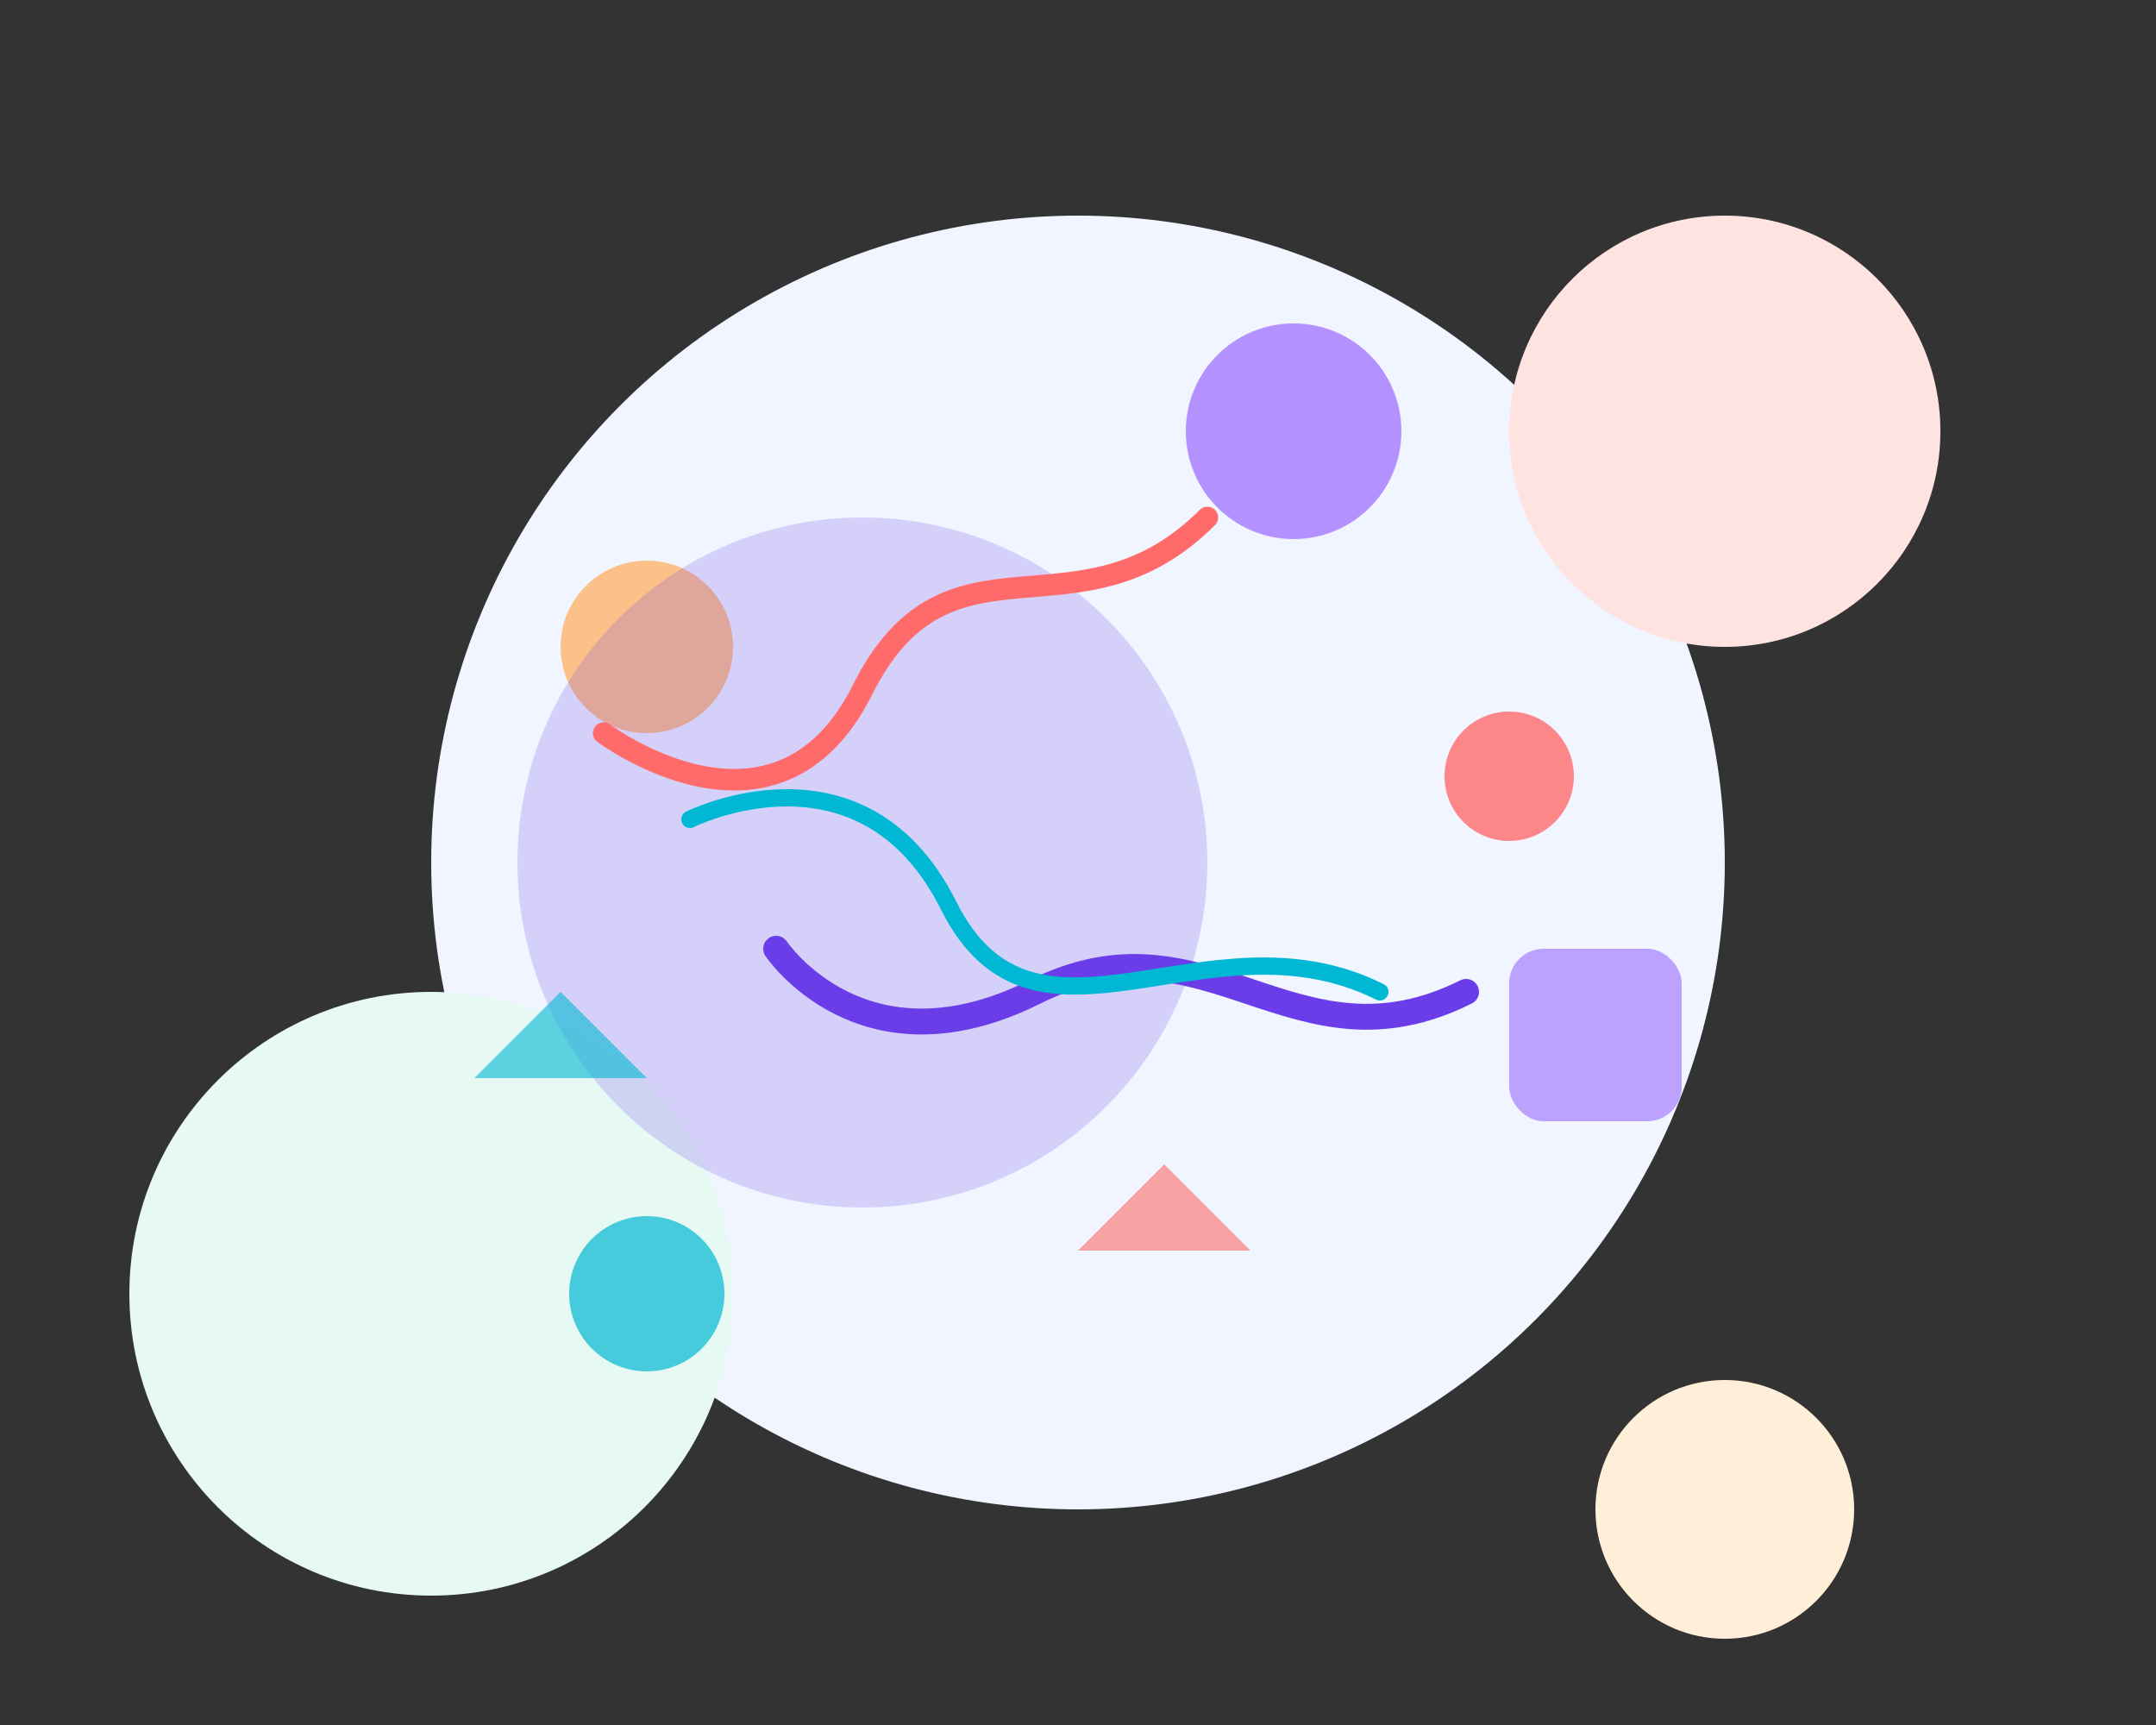 <svg width="500" height="400" viewBox="0 0 500 400" fill="none" xmlns="http://www.w3.org/2000/svg">
  <rect x="0" y="0" width="500" height="400" fill="#333333" stroke="none"/>
  <!-- Background shapes -->
  <circle cx="250" cy="200" r="150" fill="#F0F5FF"/>
  <circle cx="400" cy="100" r="50" fill="#FFE3E0"/>
  <circle cx="100" cy="300" r="70" fill="#E6F9F3"/>
  <circle cx="400" cy="350" r="30" fill="#FFEFD8"/>
  
  <!-- Float elements -->
  <circle cx="150" cy="150" r="20" fill="#FFB46A" opacity="0.8"/>
  <circle cx="350" cy="180" r="15" fill="#FF6B6B" opacity="0.8"/>
  <circle cx="300" cy="100" r="25" fill="#9969FF" opacity="0.7"/>
  <circle cx="150" cy="300" r="18" fill="#00B8D4" opacity="0.7"/>
  
  <!-- Main shape -->
  <path d="M280 200C280 244.183 244.183 280 200 280C155.817 280 120 244.183 120 200C120 155.817 155.817 120 200 120C244.183 120 280 155.817 280 200Z" fill="#6a3de8" opacity="0.2"/>
  
  <!-- Abstract wave patterns -->
  <path d="M180 220C180 220 200 250 240 230C280 210 300 250 340 230" stroke="#6a3de8" stroke-width="6" stroke-linecap="round"/>
  <path d="M160 190C160 190 200 170 220 210C240 250 280 210 320 230" stroke="#00B8D4" stroke-width="4" stroke-linecap="round"/>
  <path d="M140 170C140 170 180 200 200 160C220 120 250 150 280 120" stroke="#FF6B6B" stroke-width="5" stroke-linecap="round"/>
  
  <!-- Abstract shapes -->
  <rect x="350" y="220" width="40" height="40" rx="8" fill="#9969FF" opacity="0.6"/>
  <polygon points="130,230 150,250 110,250" fill="#00B8D4" opacity="0.6"/>
  <path d="M270 270L290 290L250 290Z" fill="#FF6B6B" opacity="0.6"/>
</svg> 